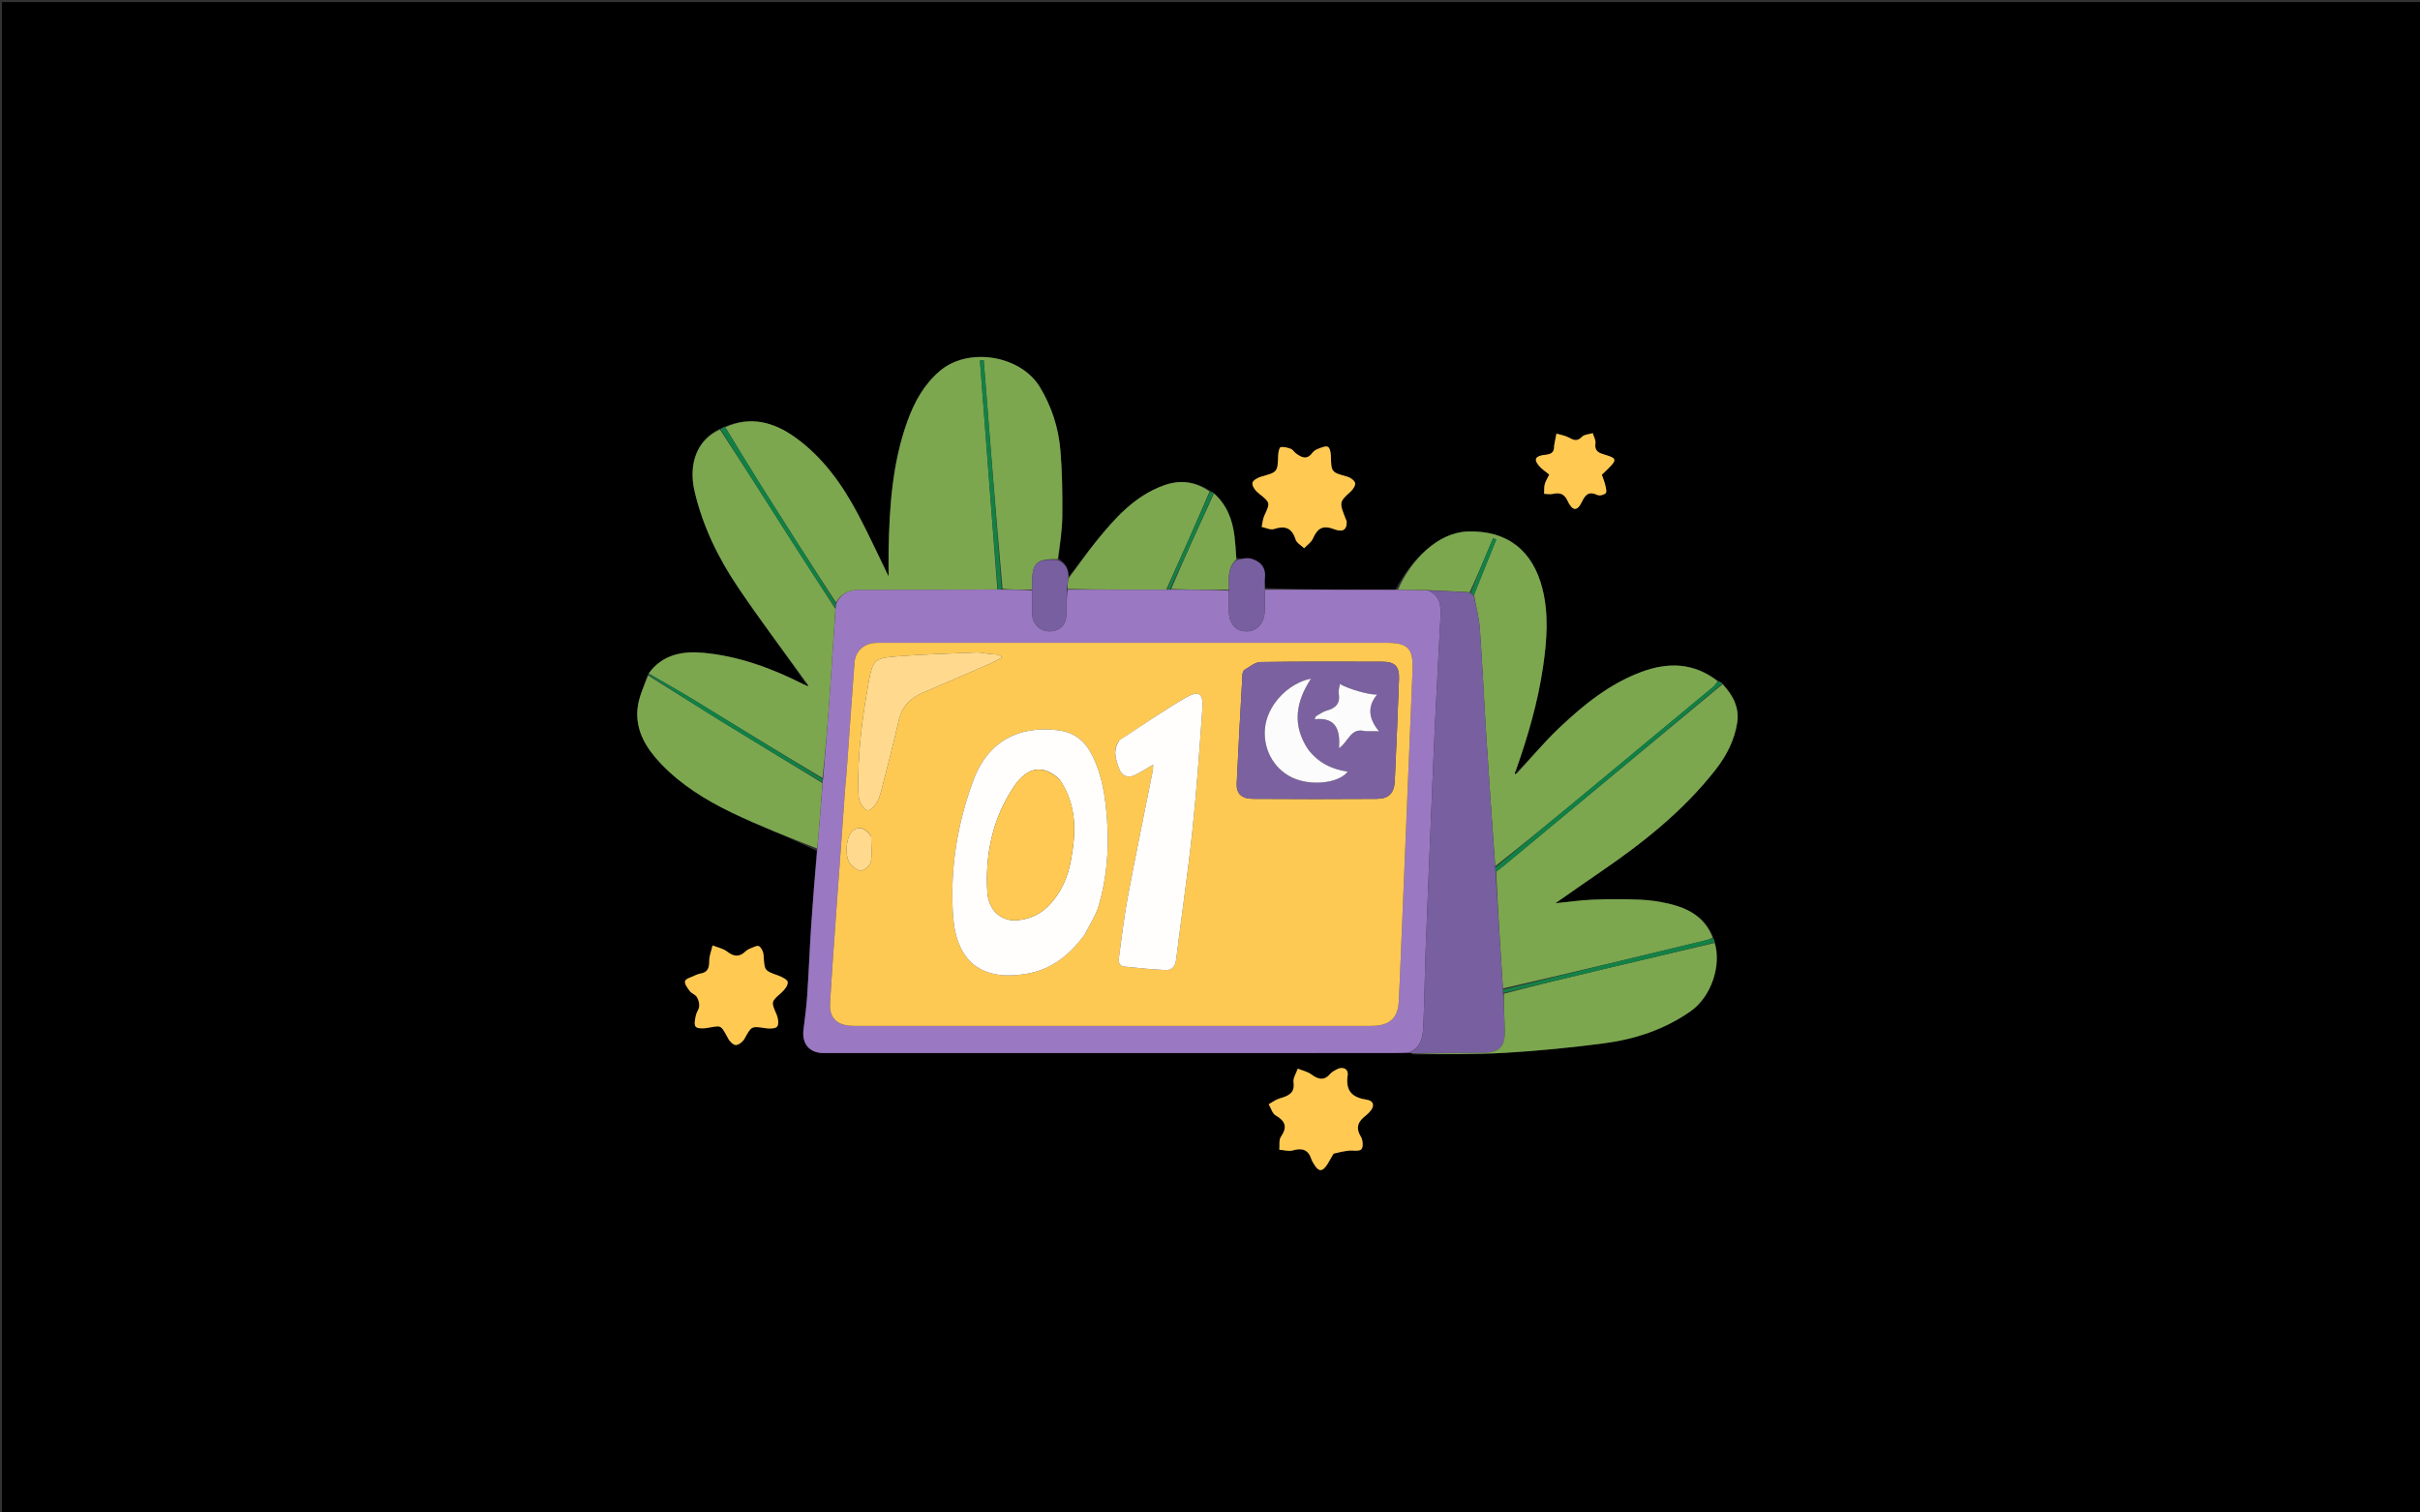 <svg version="1.1" id="Layer_1" xmlns="http://www.w3.org/2000/svg" xmlns:xlink="http://www.w3.org/1999/xlink" x="0px" y="0px"
	 width="100%" viewBox="0 0 1280 800" enable-background="new 0 0 1280 800" xml:space="preserve">
<rect x="0" y="0" width="1280" height="800" fill="#333333" stroke="none"/>
<path fill="#000000" opacity="1" stroke="none" 
	d="
M701,801 
	C467.361,801 234.223,801 1.042,801 
	C1.042,534.393 1.042,267.787 1.042,1.09 
	C427.555,1.09 854.111,1.09 1280.833,1.09 
	C1280.833,267.667 1280.833,534.333 1280.833,801 
	C1087.786,801 894.643,801 701,801 
M654.031,295.097 
	C653.687,291.336 653.42,287.566 652.982,283.816 
	C651.951,274.974 648.935,267.051 641.764,260.478 
	C641.214,260.3 640.664,260.123 639.737,259.332 
	C632.016,254.569 624.067,253.605 615.355,256.805 
	C600.092,262.412 589.85,273.931 580.063,285.986 
	C574.825,292.436 570.103,299.306 565.03,305.183 
	C565.359,301.013 563.618,298.05 559.968,295.39 
	C560.646,287.854 561.818,280.323 561.885,272.781 
	C561.989,261.188 561.843,249.545 560.856,238.004 
	C559.847,226.207 556.264,215.074 550.026,204.747 
	C539.792,187.808 512.022,183.428 497.081,196.228 
	C488.655,203.447 483.661,212.555 480.012,222.634 
	C472.01,244.737 470.427,267.809 470.01,291.035 
	C469.933,295.356 469.999,299.679 469.999,304.885 
	C464.355,293.326 459.475,282.639 453.993,272.27 
	C445.613,256.421 435.303,241.855 420.582,231.317 
	C409.49,223.377 397.096,219.8 383.174,225.68 
	C382.433,226.088 381.693,226.496 380.238,227.003 
	C368.672,232.625 363.968,245.361 367.403,259.994 
	C371.734,278.441 379.912,295.168 390.368,310.679 
	C401.982,327.907 414.555,344.489 426.307,361.705 
	C426.182,361.831 426.056,361.958 425.204,361.99 
	C408.357,353.465 390.739,347.007 371.895,345.274 
	C360.991,344.271 350.28,346.185 342.993,356.475 
	C342.993,356.475 343.006,356.786 342.369,357.155 
	C340.58,363 337.828,368.745 337.204,374.712 
	C335.973,386.474 341.912,395.932 349.665,404.045 
	C360.307,415.182 373.348,423.243 387.065,429.844 
	C401.728,436.901 416.974,442.746 431.994,450.03 
	C430.999,463.321 429.911,476.607 429.037,489.906 
	C428.237,502.091 427.773,514.299 426.955,526.482 
	C426.549,532.525 425.774,538.548 424.993,544.557 
	C424.016,552.08 428.132,557.001 435.601,557 
	C536.406,556.992 637.211,556.984 738.017,556.966 
	C740.346,556.966 742.675,556.849 745.621,556.957 
	C746.046,556.99 746.472,557.022 747.421,557.749 
	C763.66,557.505 779.932,557.807 796.131,556.867 
	C813.493,555.859 830.845,554.121 848.096,551.886 
	C864.589,549.75 880.239,544.64 894.076,534.975 
	C905.519,526.982 910.524,510.129 907.011,498.168 
	C906.78,497.462 906.55,496.756 906.047,495.362 
	C901.748,485.144 893.126,480.507 883.074,478.085 
	C878.011,476.865 872.756,476.088 867.556,475.866 
	C859.188,475.509 850.785,475.533 842.415,475.861 
	C835.892,476.117 829.396,477.082 822.695,477.752 
	C830.855,472.076 838.72,466.527 846.665,461.095 
	C869.286,445.629 890.602,428.699 907.576,406.903 
	C913.275,399.585 917.442,391.39 918.86,382.226 
	C920.093,374.258 916.563,367.586 910.933,361.28 
	C910.261,360.906 909.589,360.533 908.308,359.811 
	C895.815,350.47 882.307,350.147 868.22,355.38 
	C851.233,361.69 837.473,372.891 824.579,385.113 
	C816.801,392.485 809.927,400.812 802.295,408.307 
	C802.169,408.182 802.042,408.056 802.017,407.174 
	C808.227,389.256 813.51,371.155 816.224,352.272 
	C818.191,338.585 819.214,325.015 815.882,311.581 
	C810.836,291.24 797.29,280.471 776.336,281.12 
	C760.537,281.609 746.255,296.13 738.061,311.975 
	C715.049,311.948 692.037,311.92 669.005,310.993 
	C669.003,309.18 668.833,307.349 669.031,305.558 
	C669.652,299.944 666.46,296.859 661.735,295.494 
	C659.445,294.832 656.693,295.772 654.031,295.097 
M705.594,609.943 
	C708.117,609.499 710.627,608.951 713.166,608.641 
	C715.528,608.352 718.746,609.169 720.049,607.909 
	C721.16,606.835 720.895,602.999 719.822,601.259 
	C716.77,596.311 718.451,593.048 722.458,590.024 
	C723.246,589.429 723.912,588.662 724.59,587.933 
	C727.259,585.063 726.61,582.232 723.055,581.703 
	C715.23,580.539 711.6,577.139 712.821,568.765 
	C713.338,565.224 710.058,563.871 706.837,565.726 
	C705.72,566.369 704.469,566.978 703.662,567.927 
	C700.384,571.779 697.288,570.987 693.64,568.299 
	C691.593,566.791 688.85,566.228 686.42,565.24 
	C685.614,567.628 683.875,570.144 684.18,572.38 
	C685.027,578.577 681.057,579.687 676.672,581.052 
	C674.673,581.675 672.908,583.047 671.037,584.078 
	C672.235,586.093 672.951,588.94 674.721,589.966 
	C679.918,592.977 681.035,596.133 677.497,601.286 
	C676.345,602.965 676.895,605.811 676.666,608.124 
	C679.037,608.292 681.594,609.112 683.741,608.498 
	C688.654,607.093 691.969,607.988 693.614,613.123 
	C693.905,614.033 694.474,614.863 694.963,615.701 
	C697.382,619.846 699.409,619.954 701.98,615.992 
	C703.118,614.239 704.048,612.352 705.594,609.943 
M369.634,515.063 
	C368.889,515.374 368.12,515.637 367.404,516.004 
	C365.607,516.924 362.789,517.556 362.348,518.934 
	C361.907,520.31 363.636,522.617 364.828,524.205 
	C365.766,525.455 367.697,525.999 368.522,527.284 
	C369.406,528.661 369.948,530.568 369.835,532.188 
	C369.718,533.866 368.385,535.427 368.043,537.132 
	C367.652,539.079 367.016,541.622 367.905,542.973 
	C368.595,544.022 371.525,544.069 373.354,543.812 
	C381.549,542.664 380.761,541.118 385.25,549.514 
	C386.033,550.98 388.01,552.854 389.285,552.746 
	C390.904,552.61 392.945,550.962 393.8,549.412 
	C397.533,542.642 397.381,542.697 405.197,543.877 
	C407.172,544.175 410.38,544.06 411.109,542.916 
	C412.042,541.453 411.583,538.519 410.767,536.632 
	C407.805,529.776 407.751,529.951 413.371,524.991 
	C414.961,523.589 416.769,521.283 416.664,519.498 
	C416.589,518.22 413.641,516.698 411.716,516.017 
	C404.28,513.384 404.367,513.486 403.898,505.286 
	C403.8,503.573 402.796,501.344 401.472,500.465 
	C400.568,499.865 398.351,501.114 396.781,501.699 
	C395.893,502.029 395.007,502.561 394.326,503.216 
	C391.1,506.316 388.169,506.099 384.641,503.343 
	C382.508,501.677 379.506,501.124 376.894,500.071 
	C376.263,502.819 375.119,505.568 375.127,508.314 
	C375.138,511.931 374.431,514.442 369.634,515.063 
M712.058,275.38 
	C708.178,265.542 708.245,265.614 714.483,259.927 
	C715.695,258.822 717.103,256.616 716.739,255.436 
	C716.299,254.008 714.228,252.569 712.59,252.112 
	C704.123,249.746 704.168,249.853 703.933,241.003 
	C703.889,239.36 703.406,236.862 702.346,236.338 
	C701.125,235.735 698.976,236.721 697.347,237.328 
	C696.165,237.769 694.862,238.492 694.152,239.478 
	C691.245,243.512 688.325,241.923 685.368,239.721 
	C684.443,239.032 683.798,237.78 682.797,237.422 
	C681.054,236.797 679.031,236.19 677.335,236.553 
	C676.617,236.707 676.105,239.324 676.053,240.84 
	C675.747,249.775 675.771,249.668 667.012,252.131 
	C665.223,252.634 662.597,254.16 662.444,255.461 
	C662.253,257.074 663.85,259.429 665.347,260.618 
	C671.976,265.885 671.978,265.736 668.704,272.815 
	C667.874,274.609 667.774,276.74 667.339,278.717 
	C669.509,279.144 671.967,280.442 673.794,279.836 
	C679.744,277.865 683.322,279.199 685.293,285.415 
	C685.868,287.229 688.25,288.471 689.804,289.975 
	C691.372,288.311 693.504,286.904 694.395,284.934 
	C696.59,280.08 699.043,277.553 704.999,279.691 
	C707.214,280.487 712.702,282.612 712.058,275.38 
M821.999,236.248 
	C822.274,240.872 818.019,240.303 815.782,240.765 
	C811.056,241.741 812.007,243.939 813.968,246.322 
	C815.521,248.208 817.711,249.569 819.428,251.004 
	C818.332,253.321 817.397,254.713 817.027,256.241 
	C816.643,257.826 816.805,259.544 816.728,261.204 
	C818.246,261.243 819.829,261.579 821.268,261.263 
	C824.884,260.468 827.306,261.006 829.102,264.854 
	C831.695,270.412 834.246,270.591 836.685,265.476 
	C838.599,261.465 840.485,259.742 844.917,261.82 
	C846.056,262.355 848.512,261.77 849.317,260.817 
	C850.008,259.997 849.373,257.88 849.027,256.407 
	C848.601,254.594 847.866,252.855 847.269,251.099 
	C848.554,249.864 849.651,248.844 850.71,247.786 
	C855.268,243.232 855.099,242.338 849.036,240.559 
	C845.892,239.637 843.234,238.796 843.875,234.475 
	C844.124,232.794 842.968,230.905 842.452,229.111 
	C840.498,229.719 837.952,229.76 836.715,231.054 
	C834.233,233.648 832.365,232.834 829.819,231.441 
	C827.843,230.359 825.459,230.023 823.257,229.355 
	C822.838,231.361 822.419,233.367 821.999,236.248 
z"/>
<path fill="#9B78C2" opacity="1" stroke="none" 
	d="
M669.025,311.892 
	C692.037,311.92 715.049,311.948 738.988,311.961 
	C744.97,312.01 750.026,312.074 755.337,312.34 
	C761.961,315.194 762.199,320.676 761.91,326.351 
	C760.972,344.764 759.942,363.172 759.058,381.587 
	C758.316,397.022 757.712,412.464 757.076,427.904 
	C756.05,452.811 754.993,477.717 754.056,502.627 
	C753.568,515.589 753.457,528.565 752.883,541.522 
	C752.61,547.667 752.217,554.075 745.005,556.786 
	C742.675,556.849 740.346,556.966 738.017,556.966 
	C637.211,556.984 536.406,556.992 435.601,557 
	C428.132,557.001 424.016,552.08 424.993,544.557 
	C425.774,538.548 426.549,532.525 426.955,526.482 
	C427.773,514.299 428.237,502.091 429.037,489.906 
	C429.911,476.607 430.999,463.321 432.264,449.27 
	C433.369,437.064 434.205,425.618 435.145,413.828 
	C435.233,413.006 435.217,412.528 435.378,411.68 
	C436.61,397.435 437.722,383.564 438.702,369.684 
	C439.823,353.82 440.827,337.948 441.962,321.727 
	C442.089,320.658 442.138,319.943 442.415,318.974 
	C445.131,313.616 449.312,311.927 454.841,311.94 
	C479.071,311.997 503.302,311.841 527.806,311.836 
	C528.651,311.88 529.223,311.849 530.271,311.876 
	C535.788,311.921 540.829,311.909 545.9,312.37 
	C545.949,317.002 545.873,321.162 546.009,325.315 
	C546.169,330.163 550.31,333.995 555.117,333.939 
	C560.404,333.878 563.85,330.607 564.024,325.298 
	C564.172,320.813 564.148,316.323 564.655,311.877 
	C582.37,311.899 599.63,311.879 617.224,311.915 
	C618.005,311.924 618.452,311.877 619.371,311.885 
	C629.87,311.937 639.896,311.935 649.946,312.405 
	C649.979,316.374 649.962,319.873 650.005,323.371 
	C650.085,329.957 653.6,333.925 659.334,333.956 
	C664.825,333.985 668.728,329.743 668.927,323.385 
	C669.047,319.557 668.998,315.723 669.025,311.892 
M447.823,408.213 
	C447.574,410.866 447.277,413.514 447.084,416.171 
	C445.467,438.42 443.849,460.669 442.273,482.921 
	C441.143,498.863 439.96,514.803 439.036,530.758 
	C438.615,538.02 442.344,541.945 449.546,542.558 
	C451.201,542.699 452.875,542.638 454.541,542.638 
	C543.835,542.641 633.13,542.641 722.424,542.638 
	C724.09,542.638 725.762,542.688 727.42,542.569 
	C735.497,541.986 739.404,538.014 739.843,529.854 
	C740.21,523.037 740.478,516.214 740.76,509.393 
	C742.892,457.812 745.043,406.231 747.127,354.648 
	C747.602,342.882 744.751,340 733.158,339.999 
	C644.529,339.998 555.901,339.998 467.273,340.002 
	C465.608,340.002 463.929,339.925 462.28,340.102 
	C456.504,340.722 452.402,344.716 451.965,350.488 
	C450.533,369.413 449.228,388.348 447.823,408.213 
z"/>
<path fill="#7CA74F" opacity="1" stroke="none" 
	d="
M527.532,311.762 
	C503.302,311.841 479.071,311.997 454.841,311.94 
	C449.312,311.927 445.131,313.616 442.187,318.691 
	C428.268,297.422 414.759,276.212 401.363,254.93 
	C395.34,245.363 389.542,235.653 383.642,226.008 
	C397.096,219.8 409.49,223.377 420.582,231.317 
	C435.303,241.855 445.613,256.421 453.993,272.27 
	C459.475,282.639 464.355,293.326 469.999,304.885 
	C469.999,299.679 469.933,295.356 470.01,291.035 
	C470.427,267.809 472.01,244.737 480.012,222.634 
	C483.661,212.555 488.655,203.447 497.081,196.228 
	C512.022,183.428 539.792,187.808 550.026,204.747 
	C556.264,215.074 559.847,226.207 560.856,238.004 
	C561.843,249.545 561.989,261.188 561.885,272.781 
	C561.818,280.323 560.646,287.854 559.47,295.777 
	C548.468,295.398 545.942,297.682 545.907,307.972 
	C545.903,309.28 545.882,310.588 545.869,311.896 
	C540.829,311.909 535.788,311.921 530.275,311.46 
	C526.636,270.829 523.469,230.673 520.303,190.517 
	C519.636,190.573 518.97,190.628 518.303,190.683 
	C521.379,231.043 524.456,271.402 527.532,311.762 
z"/>
<path fill="#7CA74F" opacity="1" stroke="none" 
	d="
M755.082,312.137 
	C750.026,312.074 744.97,312.01 739.451,311.894 
	C746.255,296.13 760.537,281.609 776.336,281.12 
	C797.29,280.471 810.836,291.24 815.882,311.581 
	C819.214,325.015 818.191,338.585 816.224,352.272 
	C813.51,371.155 808.227,389.256 801.711,407.673 
	C801.353,408.604 801.302,409.036 801.251,409.468 
	C801.717,409.215 802.182,408.963 802.648,408.71 
	C809.927,400.812 816.801,392.485 824.579,385.113 
	C837.473,372.891 851.233,361.69 868.22,355.38 
	C882.307,350.147 895.815,350.47 908.485,360.284 
	C907.723,361.692 906.849,362.706 905.833,363.55 
	C882.189,383.196 858.547,402.845 834.867,422.449 
	C820.279,434.526 805.63,446.529 790.865,458.14 
	C789.169,434.678 787.546,411.646 786.087,388.604 
	C784.9,369.865 784.086,351.099 782.724,332.373 
	C782.298,326.517 780.625,320.751 779.657,314.584 
	C783.672,304.595 787.552,294.965 791.433,285.336 
	C790.857,285.107 790.282,284.878 789.707,284.65 
	C785.718,294.215 781.729,303.78 777.344,313.242 
	C769.658,312.805 762.37,312.471 755.082,312.137 
z"/>
<path fill="#7CA74F" opacity="1" stroke="none" 
	d="
M911.076,361.92 
	C916.563,367.586 920.093,374.258 918.86,382.226 
	C917.442,391.39 913.275,399.585 907.576,406.903 
	C890.602,428.699 869.286,445.629 846.665,461.095 
	C838.72,466.527 830.855,472.076 822.695,477.752 
	C829.396,477.082 835.892,476.117 842.415,475.861 
	C850.785,475.533 859.188,475.509 867.556,475.866 
	C872.756,476.088 878.011,476.865 883.074,478.085 
	C893.126,480.507 901.748,485.144 905.849,495.925 
	C904.201,496.852 902.753,497.227 901.3,497.577 
	C865.87,506.127 830.439,514.674 794.935,522.794 
	C793.585,501.969 792.309,481.571 791.338,461.016 
	C792.955,459.84 794.299,458.859 795.577,457.798 
	C834.081,425.844 872.578,393.881 911.076,361.92 
z"/>
<path fill="#785FA0" opacity="1" stroke="none" 
	d="
M791.033,461.173 
	C792.309,481.571 793.585,501.969 794.899,523.123 
	C794.973,524.32 795.009,524.762 795.02,525.649 
	C795.33,532.241 795.799,538.382 795.968,544.531 
	C796.22,553.703 793.061,556.857 783.875,556.906 
	C771.549,556.972 759.223,557.006 746.897,557.054 
	C746.472,557.022 746.046,556.99 745.313,556.872 
	C752.217,554.075 752.61,547.667 752.883,541.522 
	C753.457,528.565 753.568,515.589 754.056,502.627 
	C754.993,477.717 756.05,452.811 757.076,427.904 
	C757.712,412.464 758.316,397.022 759.058,381.587 
	C759.942,363.172 760.972,344.764 761.91,326.351 
	C762.199,320.676 761.961,315.194 755.337,312.34 
	C762.37,312.471 769.658,312.805 777.461,313.461 
	C778.491,314.17 779.007,314.557 779.522,314.944 
	C780.625,320.751 782.298,326.517 782.724,332.373 
	C784.086,351.099 784.9,369.865 786.087,388.604 
	C787.546,411.646 789.169,434.678 790.82,458.456 
	C790.957,459.856 790.995,460.515 791.033,461.173 
z"/>
<path fill="#7CA74F" opacity="1" stroke="none" 
	d="
M441.882,322.08 
	C440.827,337.948 439.823,353.82 438.702,369.684 
	C437.722,383.564 436.61,397.435 435.056,411.531 
	C412.078,397.911 389.627,384.024 367.106,370.254 
	C359.198,365.42 351.115,360.872 343.113,356.193 
	C350.28,346.185 360.991,344.271 371.895,345.274 
	C390.739,347.007 408.357,353.465 425.688,362.293 
	C426.604,362.647 427.036,362.698 427.468,362.749 
	C427.215,362.283 426.963,361.818 426.71,361.353 
	C414.555,344.489 401.982,327.907 390.368,310.679 
	C379.912,295.168 371.734,278.441 367.403,259.994 
	C363.968,245.361 368.672,232.625 380.822,227.214 
	C393.891,247.11 406.34,266.818 418.875,286.47 
	C426.474,298.384 434.209,310.213 441.882,322.08 
z"/>
<path fill="#7CA74F" opacity="1" stroke="none" 
	d="
M747.159,557.402 
	C759.223,557.006 771.549,556.972 783.875,556.906 
	C793.061,556.857 796.22,553.703 795.968,544.531 
	C795.799,538.382 795.33,532.241 795.426,525.598 
	C813.308,520.93 830.754,516.736 848.212,512.594 
	C867.769,507.954 887.336,503.362 906.899,498.749 
	C910.524,510.129 905.519,526.982 894.076,534.975 
	C880.239,544.64 864.589,549.75 848.096,551.886 
	C830.845,554.121 813.493,555.859 796.131,556.867 
	C779.932,557.807 763.66,557.505 747.159,557.402 
z"/>
<path fill="#7CA74F" opacity="1" stroke="none" 
	d="
M435.04,414.173 
	C434.205,425.618 433.369,437.064 432.25,448.815 
	C416.974,442.746 401.728,436.901 387.065,429.844 
	C373.348,423.243 360.307,415.182 349.665,404.045 
	C341.912,395.932 335.973,386.474 337.204,374.712 
	C337.828,368.745 340.58,363 342.829,357.289 
	C355.611,365.209 367.867,373.104 380.272,380.757 
	C398.473,391.986 416.779,403.043 435.04,414.173 
z"/>
<path fill="#7CA74F" opacity="1" stroke="none" 
	d="
M616.89,311.858 
	C599.63,311.879 582.37,311.899 564.666,311.509 
	C564.531,309.395 564.84,307.69 565.148,305.986 
	C570.103,299.306 574.825,292.436 580.063,285.986 
	C589.85,273.931 600.092,262.412 615.355,256.805 
	C624.067,253.605 632.016,254.569 639.79,259.973 
	C632.192,277.696 624.541,294.777 616.89,311.858 
z"/>
<path fill="#FFC952" opacity="1" stroke="none" 
	d="
M705.333,610.234 
	C704.048,612.352 703.118,614.239 701.98,615.992 
	C699.409,619.954 697.382,619.846 694.963,615.701 
	C694.474,614.863 693.905,614.033 693.614,613.123 
	C691.969,607.988 688.654,607.093 683.741,608.498 
	C681.594,609.112 679.037,608.292 676.666,608.124 
	C676.895,605.811 676.345,602.965 677.497,601.286 
	C681.035,596.133 679.918,592.977 674.721,589.966 
	C672.951,588.94 672.235,586.093 671.037,584.078 
	C672.908,583.047 674.673,581.675 676.672,581.052 
	C681.057,579.687 685.027,578.577 684.18,572.38 
	C683.875,570.144 685.614,567.628 686.42,565.24 
	C688.85,566.228 691.593,566.791 693.64,568.299 
	C697.288,570.987 700.384,571.779 703.662,567.927 
	C704.469,566.978 705.72,566.369 706.837,565.726 
	C710.058,563.871 713.338,565.224 712.821,568.765 
	C711.6,577.139 715.23,580.539 723.055,581.703 
	C726.61,582.232 727.259,585.063 724.59,587.933 
	C723.912,588.662 723.246,589.429 722.458,590.024 
	C718.451,593.048 716.77,596.311 719.822,601.259 
	C720.895,602.999 721.16,606.835 720.049,607.909 
	C718.746,609.169 715.528,608.352 713.166,608.641 
	C710.627,608.951 708.117,609.499 705.333,610.234 
z"/>
<path fill="#FFC952" opacity="1" stroke="none" 
	d="
M370.046,515.032 
	C374.431,514.442 375.138,511.931 375.127,508.314 
	C375.119,505.568 376.263,502.819 376.894,500.071 
	C379.506,501.124 382.508,501.677 384.641,503.343 
	C388.169,506.099 391.1,506.316 394.326,503.216 
	C395.007,502.561 395.893,502.029 396.781,501.699 
	C398.351,501.114 400.568,499.865 401.472,500.465 
	C402.796,501.344 403.8,503.573 403.898,505.286 
	C404.367,513.486 404.28,513.384 411.716,516.017 
	C413.641,516.698 416.589,518.22 416.664,519.498 
	C416.769,521.283 414.961,523.589 413.371,524.991 
	C407.751,529.951 407.805,529.776 410.767,536.632 
	C411.583,538.519 412.042,541.453 411.109,542.916 
	C410.38,544.06 407.172,544.175 405.197,543.877 
	C397.381,542.697 397.533,542.642 393.8,549.412 
	C392.945,550.962 390.904,552.61 389.285,552.746 
	C388.01,552.854 386.033,550.98 385.25,549.514 
	C380.761,541.118 381.549,542.664 373.354,543.812 
	C371.525,544.069 368.595,544.022 367.905,542.973 
	C367.016,541.622 367.652,539.079 368.043,537.132 
	C368.385,535.427 369.718,533.866 369.835,532.188 
	C369.948,530.568 369.406,528.661 368.522,527.284 
	C367.697,525.999 365.766,525.455 364.828,524.205 
	C363.636,522.617 361.907,520.31 362.348,518.934 
	C362.789,517.556 365.607,516.924 367.404,516.004 
	C368.12,515.637 368.889,515.374 370.046,515.032 
z"/>
<path fill="#FFC952" opacity="1" stroke="none" 
	d="
M712.294,275.705 
	C712.702,282.612 707.214,280.487 704.999,279.691 
	C699.043,277.553 696.59,280.08 694.395,284.934 
	C693.504,286.904 691.372,288.311 689.804,289.975 
	C688.25,288.471 685.868,287.229 685.293,285.415 
	C683.322,279.199 679.744,277.865 673.794,279.836 
	C671.967,280.442 669.509,279.144 667.339,278.717 
	C667.774,276.74 667.874,274.609 668.704,272.815 
	C671.978,265.736 671.976,265.885 665.347,260.618 
	C663.85,259.429 662.253,257.074 662.444,255.461 
	C662.597,254.16 665.223,252.634 667.012,252.131 
	C675.771,249.668 675.747,249.775 676.053,240.84 
	C676.105,239.324 676.617,236.707 677.335,236.553 
	C679.031,236.19 681.054,236.797 682.797,237.422 
	C683.798,237.78 684.443,239.032 685.368,239.721 
	C688.325,241.923 691.245,243.512 694.152,239.478 
	C694.862,238.492 696.165,237.769 697.347,237.328 
	C698.976,236.721 701.125,235.735 702.346,236.338 
	C703.406,236.862 703.889,239.36 703.933,241.003 
	C704.168,249.853 704.123,249.746 712.59,252.112 
	C714.228,252.569 716.299,254.008 716.739,255.436 
	C717.103,256.616 715.695,258.822 714.483,259.927 
	C708.245,265.614 708.178,265.542 712.294,275.705 
z"/>
<path fill="#7CA74F" opacity="1" stroke="none" 
	d="
M649.923,311.933 
	C639.896,311.935 629.87,311.937 619.454,311.541 
	C626.741,294.417 634.416,277.692 642.091,260.966 
	C648.935,267.051 651.951,274.974 652.982,283.816 
	C653.42,287.566 653.687,291.336 653.909,295.847 
	C648.753,300.766 650.224,306.573 649.923,311.933 
z"/>
<path fill="#FFC952" opacity="1" stroke="none" 
	d="
M822,235.81 
	C822.419,233.367 822.838,231.361 823.257,229.355 
	C825.459,230.023 827.843,230.359 829.819,231.441 
	C832.365,232.834 834.233,233.648 836.715,231.054 
	C837.952,229.76 840.498,229.719 842.452,229.111 
	C842.968,230.905 844.124,232.794 843.875,234.475 
	C843.234,238.796 845.892,239.637 849.036,240.559 
	C855.099,242.338 855.268,243.232 850.71,247.786 
	C849.651,248.844 848.554,249.864 847.269,251.099 
	C847.866,252.855 848.601,254.594 849.027,256.407 
	C849.373,257.88 850.008,259.997 849.317,260.817 
	C848.512,261.77 846.056,262.355 844.917,261.82 
	C840.485,259.742 838.599,261.465 836.685,265.476 
	C834.246,270.591 831.695,270.412 829.102,264.854 
	C827.306,261.006 824.884,260.468 821.268,261.263 
	C819.829,261.579 818.246,261.243 816.728,261.204 
	C816.805,259.544 816.643,257.826 817.027,256.241 
	C817.397,254.713 818.332,253.321 819.428,251.004 
	C817.711,249.569 815.521,248.208 813.968,246.322 
	C812.007,243.939 811.056,241.741 815.782,240.765 
	C818.019,240.303 822.274,240.872 822,235.81 
z"/>
<path fill="#785FA0" opacity="1" stroke="none" 
	d="
M649.946,312.405 
	C650.224,306.573 648.753,300.766 653.968,296.292 
	C656.693,295.772 659.445,294.832 661.735,295.494 
	C666.46,296.859 669.652,299.944 669.031,305.558 
	C668.833,307.349 669.003,309.18 669.015,311.443 
	C668.998,315.723 669.047,319.557 668.927,323.385 
	C668.728,329.743 664.825,333.985 659.334,333.956 
	C653.6,333.925 650.085,329.957 650.005,323.371 
	C649.962,319.873 649.979,316.374 649.946,312.405 
z"/>
<path fill="#785FA0" opacity="1" stroke="none" 
	d="
M565.089,305.585 
	C564.84,307.69 564.531,309.395 564.212,311.467 
	C564.148,316.323 564.172,320.813 564.024,325.298 
	C563.85,330.607 560.404,333.878 555.117,333.939 
	C550.31,333.995 546.169,330.163 546.009,325.315 
	C545.873,321.162 545.949,317.002 545.9,312.37 
	C545.882,310.588 545.903,309.28 545.907,307.972 
	C545.942,297.682 548.468,295.398 559.405,296.221 
	C563.618,298.05 565.359,301.013 565.089,305.585 
z"/>
<path fill="#108045" opacity="1" stroke="none" 
	d="
M791.338,461.016 
	C790.995,460.515 790.957,459.856 790.964,458.882 
	C805.63,446.529 820.279,434.526 834.867,422.449 
	C858.547,402.845 882.189,383.196 905.833,363.55 
	C906.849,362.706 907.723,361.692 908.79,360.458 
	C909.589,360.533 910.261,360.906 911.004,361.6 
	C872.578,393.881 834.081,425.844 795.577,457.798 
	C794.299,458.859 792.955,459.84 791.338,461.016 
z"/>
<path fill="#138145" opacity="1" stroke="none" 
	d="
M906.955,498.458 
	C887.336,503.362 867.769,507.954 848.212,512.594 
	C830.754,516.736 813.308,520.93 795.451,525.152 
	C795.009,524.762 794.973,524.32 794.973,523.55 
	C830.439,514.674 865.87,506.127 901.3,497.577 
	C902.753,497.227 904.201,496.852 905.986,496.269 
	C906.55,496.756 906.78,497.462 906.955,498.458 
z"/>
<path fill="#108045" opacity="1" stroke="none" 
	d="
M441.962,321.727 
	C434.209,310.213 426.474,298.384 418.875,286.47 
	C406.34,266.818 393.891,247.11 381.179,227.164 
	C381.693,226.496 382.433,226.088 383.408,225.844 
	C389.542,235.653 395.34,245.363 401.363,254.93 
	C414.759,276.212 428.268,297.422 441.959,318.944 
	C442.138,319.943 442.089,320.658 441.962,321.727 
z"/>
<path fill="#108045" opacity="1" stroke="none" 
	d="
M435.145,413.828 
	C416.779,403.043 398.473,391.986 380.272,380.757 
	C367.867,373.104 355.611,365.209 343.148,357.104 
	C343.006,356.786 342.993,356.475 343.053,356.334 
	C351.115,360.872 359.198,365.42 367.106,370.254 
	C389.627,384.024 412.078,397.911 434.879,411.901 
	C435.217,412.528 435.233,413.006 435.145,413.828 
z"/>
<path fill="#138145" opacity="1" stroke="none" 
	d="
M641.927,260.722 
	C634.416,277.692 626.741,294.417 618.982,311.486 
	C618.452,311.877 618.005,311.924 617.224,311.915 
	C624.541,294.777 632.192,277.696 639.978,260.28 
	C640.664,260.123 641.214,260.3 641.927,260.722 
z"/>
<path fill="#FEC953" opacity="1" stroke="none" 
	d="
M447.849,407.746 
	C449.228,388.348 450.533,369.413 451.965,350.488 
	C452.402,344.716 456.504,340.722 462.28,340.102 
	C463.929,339.925 465.608,340.002 467.273,340.002 
	C555.901,339.998 644.529,339.998 733.158,339.999 
	C744.751,340 747.602,342.882 747.127,354.648 
	C745.043,406.231 742.892,457.812 740.76,509.393 
	C740.478,516.214 740.21,523.037 739.843,529.854 
	C739.404,538.014 735.497,541.986 727.42,542.569 
	C725.762,542.688 724.09,542.638 722.424,542.638 
	C633.13,542.641 543.835,542.641 454.541,542.638 
	C452.875,542.638 451.201,542.699 449.546,542.558 
	C442.344,541.945 438.615,538.02 439.036,530.758 
	C439.96,514.803 441.143,498.863 442.273,482.921 
	C443.849,460.669 445.467,438.42 447.084,416.171 
	C447.277,413.514 447.574,410.866 447.849,407.746 
M574.167,493.632 
	C576.557,488.709 579.698,484.003 581.196,478.822 
	C585.44,464.154 586.671,449.047 585.563,433.821 
	C584.69,421.836 583.091,409.963 577.453,399.056 
	C573.696,391.79 568.262,387.367 559.724,386.273 
	C538.627,383.569 522.476,392.451 515.049,412.212 
	C506.335,435.402 502.433,459.461 504.095,484.244 
	C505.729,508.62 519.109,519.207 543.193,515.033 
	C556.354,512.751 566.09,504.862 574.167,493.632 
M657.799,354.729 
	C657.585,355.355 657.214,355.973 657.179,356.609 
	C656.121,375.877 655.006,395.144 654.123,414.42 
	C653.878,419.762 656.691,422.477 662.65,422.518 
	C684.451,422.67 706.253,422.68 728.054,422.527 
	C734.648,422.481 737.424,419.581 737.732,412.989 
	C738.568,395.04 739.322,377.086 739.969,359.129 
	C740.209,352.458 737.772,350.028 731.136,350.013 
	C709.668,349.966 688.196,349.847 666.732,350.174 
	C663.854,350.218 661.012,352.663 657.799,354.729 
M591.983,391.75 
	C588.322,396.629 590.15,401.636 591.907,406.468 
	C593.224,410.091 596.14,411.787 599.876,410.111 
	C603.27,408.587 606.395,406.463 609.891,404.458 
	C609.836,405.562 609.918,406.671 609.71,407.722 
	C605.313,429.911 600.714,452.061 596.535,474.29 
	C594.571,484.739 593.357,495.331 591.913,505.874 
	C591.598,508.18 591.416,510.913 594.728,511.26 
	C601.956,512.016 609.198,512.739 616.453,513.097 
	C619.893,513.266 621.645,511.223 622.098,507.525 
	C624.871,484.904 628.244,462.35 630.648,439.692 
	C632.946,418.025 634.471,396.271 635.993,374.531 
	C636.535,366.798 634.122,365.023 627.3,368.95 
	C615.376,375.813 604.049,383.714 591.983,391.75 
M522.619,345.817 
	C520.645,345.56 518.66,345.011 516.701,345.093 
	C502.442,345.688 488.162,346.081 473.941,347.2 
	C462.813,348.075 461.565,349.222 459.598,360.086 
	C456.047,379.696 453.419,399.441 454.046,419.458 
	C454.102,421.252 454.354,423.215 455.16,424.763 
	C455.985,426.35 457.565,428.55 458.886,428.6 
	C460.325,428.655 462.257,426.814 463.231,425.317 
	C464.56,423.274 465.456,420.844 466.071,418.459 
	C469.262,406.076 472.487,393.697 475.329,381.231 
	C477.006,373.875 481.388,369.279 488.068,366.419 
	C499.372,361.578 510.672,356.73 521.946,351.821 
	C524.536,350.694 527.014,349.309 530.099,347.764 
	C528.727,346.806 528.359,346.349 527.935,346.29 
	C526.46,346.083 524.965,346.014 522.619,345.817 
M460.613,442.151 
	C457.333,437.19 452.978,436.575 449.992,440.65 
	C447.367,444.232 446.892,453.332 449.65,456.763 
	C451.069,458.529 453.597,460.657 455.432,460.491 
	C457.347,460.317 460.211,457.814 460.577,455.925 
	C461.394,451.713 460.914,447.249 460.613,442.151 
z"/>
<path fill="#138145" opacity="1" stroke="none" 
	d="
M527.806,311.836 
	C524.456,271.402 521.379,231.043 518.303,190.683 
	C518.97,190.628 519.636,190.573 520.303,190.517 
	C523.469,230.673 526.636,270.829 529.799,311.402 
	C529.223,311.849 528.651,311.88 527.806,311.836 
z"/>
<path fill="#138145" opacity="1" stroke="none" 
	d="
M779.657,314.584 
	C779.007,314.557 778.491,314.17 777.858,313.564 
	C781.729,303.78 785.718,294.215 789.707,284.65 
	C790.282,284.878 790.857,285.107 791.433,285.336 
	C787.552,294.965 783.672,304.595 779.657,314.584 
z"/>
<path fill="#000000" opacity="1" stroke="none" 
	d="
M802.471,408.509 
	C802.182,408.963 801.717,409.215 801.251,409.468 
	C801.302,409.036 801.353,408.604 801.66,408.051 
	C802.042,408.056 802.169,408.182 802.471,408.509 
z"/>
<path fill="#000000" opacity="1" stroke="none" 
	d="
M426.509,361.529 
	C426.963,361.818 427.215,362.283 427.468,362.749 
	C427.036,362.698 426.604,362.647 426.051,362.34 
	C426.056,361.958 426.182,361.831 426.509,361.529 
z"/>
<path fill="#FFFEFD" opacity="1" stroke="none" 
	d="
M573.969,493.932 
	C566.09,504.862 556.354,512.751 543.193,515.033 
	C519.109,519.207 505.729,508.62 504.095,484.244 
	C502.433,459.461 506.335,435.402 515.049,412.212 
	C522.476,392.451 538.627,383.569 559.724,386.273 
	C568.262,387.367 573.696,391.79 577.453,399.056 
	C583.091,409.963 584.69,421.836 585.563,433.821 
	C586.671,449.047 585.44,464.154 581.196,478.822 
	C579.698,484.003 576.557,488.709 573.969,493.932 
M560.335,412.18 
	C551.97,404.257 543.449,405.372 536.303,416.046 
	C525.068,432.828 521.064,451.709 522.218,471.622 
	C522.788,481.477 529.562,487.445 537.975,486.74 
	C544.312,486.209 549.836,483.859 554.409,479.261 
	C561.13,472.504 564.742,464.164 566.432,455.046 
	C569.146,440.402 569.777,425.895 560.335,412.18 
z"/>
<path fill="#7B61A0" opacity="1" stroke="none" 
	d="
M657.976,354.363 
	C661.012,352.663 663.854,350.218 666.732,350.174 
	C688.196,349.847 709.668,349.966 731.136,350.013 
	C737.772,350.028 740.209,352.458 739.969,359.129 
	C739.322,377.086 738.568,395.04 737.732,412.989 
	C737.424,419.581 734.648,422.481 728.054,422.527 
	C706.253,422.68 684.451,422.67 662.65,422.518 
	C656.691,422.477 653.878,419.762 654.123,414.42 
	C655.006,395.144 656.121,375.877 657.179,356.609 
	C657.214,355.973 657.585,355.355 657.976,354.363 
M691.489,395.88 
	C683.316,383.349 685.432,371.136 693.448,358.906 
	C680.608,361.627 670.022,373.528 669.045,385.592 
	C668.094,397.333 674.765,408.122 685.432,412.095 
	C695.142,415.712 708.583,413.888 712.798,408.14 
	C704.273,406.913 697.137,403.362 691.489,395.88 
M722.504,386.788 
	C724.293,386.788 726.082,386.788 729.36,386.788 
	C724.034,380.282 722.943,373.933 728.37,367.38 
	C724.096,367.606 713.005,364.351 708.727,361.799 
	C708.47,363.599 707.836,365.233 708.095,366.712 
	C709.03,372.05 706.536,374.574 701.669,375.878 
	C699.637,376.423 697.848,377.875 695.949,378.915 
	C695.765,379.415 695.581,379.915 695.398,380.415 
	C707.004,379.218 708.867,386.369 708.277,395.75 
	C713.41,392.041 714.455,384.703 722.504,386.788 
z"/>
<path fill="#FFFEFD" opacity="1" stroke="none" 
	d="
M592.228,391.465 
	C604.049,383.714 615.376,375.813 627.3,368.95 
	C634.122,365.023 636.535,366.798 635.993,374.531 
	C634.471,396.271 632.946,418.025 630.648,439.692 
	C628.244,462.35 624.871,484.904 622.098,507.525 
	C621.645,511.223 619.893,513.266 616.453,513.097 
	C609.198,512.739 601.956,512.016 594.728,511.26 
	C591.416,510.913 591.598,508.18 591.913,505.874 
	C593.357,495.331 594.571,484.739 596.535,474.29 
	C600.714,452.061 605.313,429.911 609.71,407.722 
	C609.918,406.671 609.836,405.562 609.891,404.458 
	C606.395,406.463 603.27,408.587 599.876,410.111 
	C596.14,411.787 593.224,410.091 591.907,406.468 
	C590.15,401.636 588.322,396.629 592.228,391.465 
z"/>
<path fill="#FFDA8E" opacity="1" stroke="none" 
	d="
M523.048,345.855 
	C524.965,346.014 526.46,346.083 527.935,346.29 
	C528.359,346.349 528.727,346.806 530.099,347.764 
	C527.014,349.309 524.536,350.694 521.946,351.821 
	C510.672,356.73 499.372,361.578 488.068,366.419 
	C481.388,369.279 477.006,373.875 475.329,381.231 
	C472.487,393.697 469.262,406.076 466.071,418.459 
	C465.456,420.844 464.56,423.274 463.231,425.317 
	C462.257,426.814 460.325,428.655 458.886,428.6 
	C457.565,428.55 455.985,426.35 455.16,424.763 
	C454.354,423.215 454.102,421.252 454.046,419.458 
	C453.419,399.441 456.047,379.696 459.598,360.086 
	C461.565,349.222 462.813,348.075 473.941,347.2 
	C488.162,346.081 502.442,345.688 516.701,345.093 
	C518.66,345.011 520.645,345.56 523.048,345.855 
z"/>
<path fill="#FFDA8E" opacity="1" stroke="none" 
	d="
M460.787,442.519 
	C460.914,447.249 461.394,451.713 460.577,455.925 
	C460.211,457.814 457.347,460.317 455.432,460.491 
	C453.597,460.657 451.069,458.529 449.65,456.763 
	C446.892,453.332 447.367,444.232 449.992,440.65 
	C452.978,436.575 457.333,437.19 460.787,442.519 
z"/>
<path fill="#FFC953" opacity="1" stroke="none" 
	d="
M560.563,412.463 
	C569.777,425.895 569.146,440.402 566.432,455.046 
	C564.742,464.164 561.13,472.504 554.409,479.261 
	C549.836,483.859 544.312,486.209 537.975,486.74 
	C529.562,487.445 522.788,481.477 522.218,471.622 
	C521.064,451.709 525.068,432.828 536.303,416.046 
	C543.449,405.372 551.97,404.257 560.563,412.463 
z"/>
<path fill="#FCFCFD" opacity="1" stroke="none" 
	d="
M691.72,396.163 
	C697.137,403.362 704.273,406.913 712.798,408.14 
	C708.583,413.888 695.142,415.712 685.432,412.095 
	C674.765,408.122 668.094,397.333 669.045,385.592 
	C670.022,373.528 680.608,361.627 693.448,358.906 
	C685.432,371.136 683.316,383.349 691.72,396.163 
z"/>
<path fill="#FCFCFD" opacity="1" stroke="none" 
	d="
M722.053,386.742 
	C714.455,384.703 713.41,392.041 708.277,395.75 
	C708.867,386.369 707.004,379.218 695.398,380.415 
	C695.581,379.915 695.765,379.415 695.949,378.915 
	C697.848,377.875 699.637,376.423 701.669,375.878 
	C706.536,374.574 709.03,372.05 708.095,366.712 
	C707.836,365.233 708.47,363.599 708.727,361.799 
	C713.005,364.351 724.096,367.606 728.37,367.38 
	C722.943,373.933 724.034,380.282 729.36,386.788 
	C726.082,386.788 724.293,386.788 722.053,386.742 
z"/>
</svg>